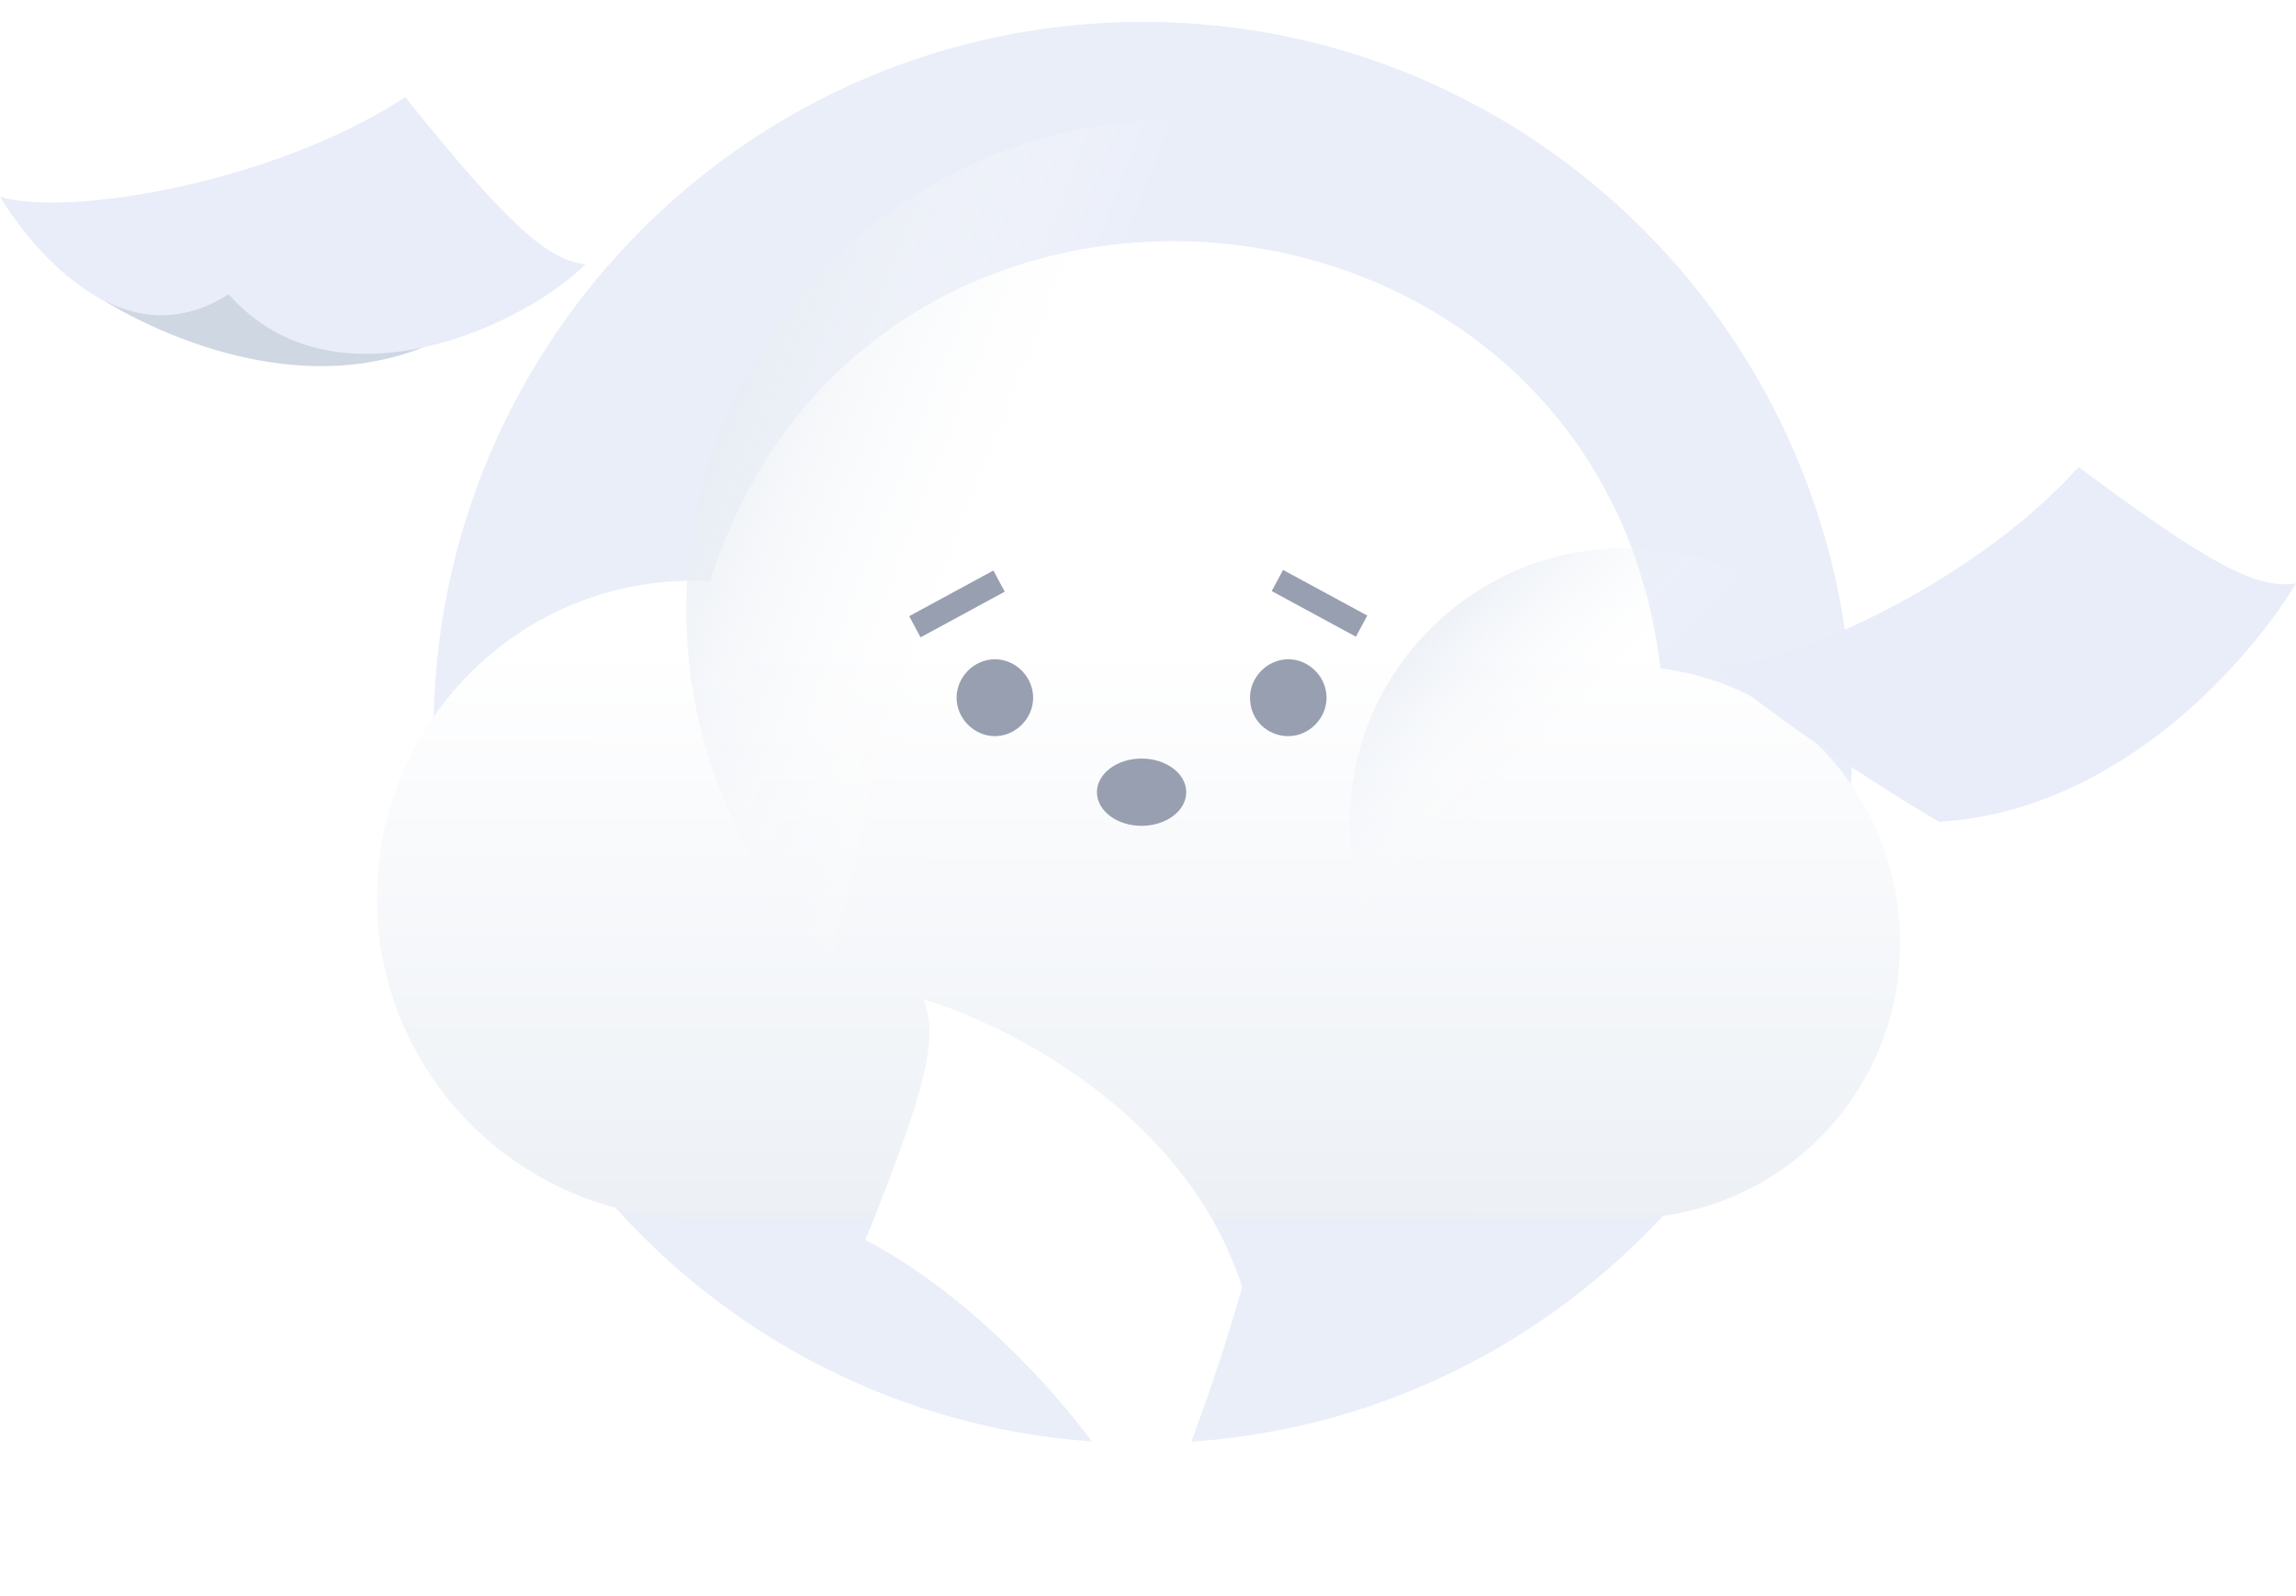 <svg width="210" height="146" viewBox="0 0 210 146" fill="none" xmlns="http://www.w3.org/2000/svg">
<defs>
<filter id="filter0_d_2781_31640" x="12.474" y="0.06" width="183.313" height="133.402" filterUnits="userSpaceOnUse" color-interpolation-filters="sRGB">
<feFlood flood-opacity="0" result="BackgroundImageFix"/>
<feColorMatrix in="SourceAlpha" type="matrix" values="0 0 0 0 0 0 0 0 0 0 0 0 0 0 0 0 0 0 127 0" result="hardAlpha"/>
<feOffset dy="11"/>
<feGaussianBlur stdDeviation="11"/>
<feColorMatrix type="matrix" values="0 0 0 0 0.398 0 0 0 0 0.477 0 0 0 0 0.575 0 0 0 0.27 0"/>
<feBlend mode="normal" in2="BackgroundImageFix" result="effect1_dropShadow_2781_31640"/>
<feBlend mode="normal" in="SourceGraphic" in2="effect1_dropShadow_2781_31640" result="shape"/>
</filter>
<linearGradient id="paint0_linear_2781_31640" x1="104.13" y1="48.004" x2="104.085" y2="101.426" gradientUnits="userSpaceOnUse">
<stop stop-color="white"/>
<stop offset="0.996" stop-color="#ECF0F5"/>
</linearGradient>
<linearGradient id="paint1_linear_2781_31640" x1="120.778" y1="44.722" x2="143.196" y2="69.131" gradientUnits="userSpaceOnUse">
<stop stop-color="#BCCBE1"/>
<stop offset="0.994" stop-color="white" stop-opacity="0"/>
</linearGradient>
<linearGradient id="paint2_linear_2781_31640" x1="58.575" y1="35.233" x2="93.778" y2="48.947" gradientUnits="userSpaceOnUse">
<stop stop-color="#E2E8F0"/>
<stop offset="0.994" stop-color="white" stop-opacity="0"/>
</linearGradient>
</defs>
<path d="M104.552 132.023C140.314 132.023 169.453 102.874 169.453 67.072C169.332 31.149 140.314 2 104.552 2C68.67 2 39.651 31.149 39.651 66.951C39.651 102.874 68.67 132.023 104.552 132.023Z" fill="#EAEEF9"/>
<g filter="url(#filter0_d_2781_31640)">
<path d="M173.787 75.297C173.787 89.207 162.589 100.455 148.622 100.455C148.381 100.455 146.334 100.455 131.283 100.455C120.807 100.455 104.07 100.455 77.339 100.455H64.576C47.839 100.818 34.474 87.392 34.474 71.185C34.474 54.856 47.959 41.309 64.937 42.156C79.507 -3.564 146.213 2.847 151.873 50.139C164.395 51.711 173.787 62.355 173.787 75.297Z" fill="url(#paint0_linear_2781_31640)"/>
</g>
<path d="M148.622 100.455C162.469 100.455 173.787 89.206 173.787 75.297C173.787 61.388 162.469 50.139 148.622 50.139C134.775 50.139 123.456 61.388 123.456 75.297C123.456 89.206 134.775 100.455 148.622 100.455Z" fill="url(#paint1_linear_2781_31640)"/>
<path d="M107.562 100.697C132.246 100.697 152.354 80.619 152.354 55.824C152.354 31.029 132.246 10.95 107.562 10.95C82.878 10.95 62.77 31.029 62.77 55.824C62.77 80.619 82.757 100.697 107.562 100.697Z" fill="url(#paint2_linear_2781_31640)"/>
<path d="M90.995 67.337C92.891 67.337 94.495 65.725 94.495 63.821C94.495 61.916 92.891 60.305 90.995 60.305C89.099 60.305 87.494 61.916 87.494 63.821C87.494 65.725 89.099 67.337 90.995 67.337Z" fill="#989FB0"/>
<path d="M117.83 67.337C119.726 67.337 121.331 65.725 121.331 63.821C121.331 61.916 119.726 60.305 117.83 60.305C115.934 60.305 114.33 61.916 114.33 63.821C114.33 65.872 115.934 67.337 117.83 67.337Z" fill="#989FB0"/>
<path d="M90.858 52.188L83.158 56.364L84.198 58.298L91.897 54.122L90.858 52.188Z" fill="#989FB0"/>
<path d="M117.355 52.133L116.315 54.066L124.016 58.242L125.055 56.308L117.355 52.133Z" fill="#989FB0"/>
<path d="M104.413 75.541C106.668 75.541 108.497 74.164 108.497 72.465C108.497 70.765 106.668 69.388 104.413 69.388C102.157 69.388 100.329 70.765 100.329 72.465C100.329 74.164 102.157 75.541 104.413 75.541Z" fill="#989FB0"/>
<path d="M20.573 19.363C20.573 19.363 3.741 23.656 8.841 27.09C13.942 30.353 26.013 36.019 37.404 32.241C48.795 28.464 37.404 23.141 37.574 23.141C37.744 23.141 20.573 19.363 20.573 19.363Z" fill="#CED7E2"/>
<path d="M0 17.99C6.121 19.878 24.992 16.788 37.063 8.889C46.584 20.737 50.154 23.828 53.555 24.171C48.284 29.494 30.773 38.08 20.912 26.919C9.351 34.302 0 17.99 0 17.99Z" fill="#E9EDF9"/>
<path d="M156.615 60.923C163.076 61.266 180.587 53.368 190.108 42.722C202.349 51.822 206.43 53.883 210 53.368C206.09 59.893 194.189 74.145 177.357 75.175C165.116 67.963 156.615 60.923 156.615 60.923Z" fill="#E9EDF9"/>
<path d="M105.043 141.466C103.765 135.096 91.788 120.027 79.152 113.417C84.877 99.241 85.847 94.758 84.461 91.413C91.726 93.592 108.431 101.62 113.617 117.738C109.713 131.443 105.043 141.466 105.043 141.466Z" fill="white"/>
</svg>
